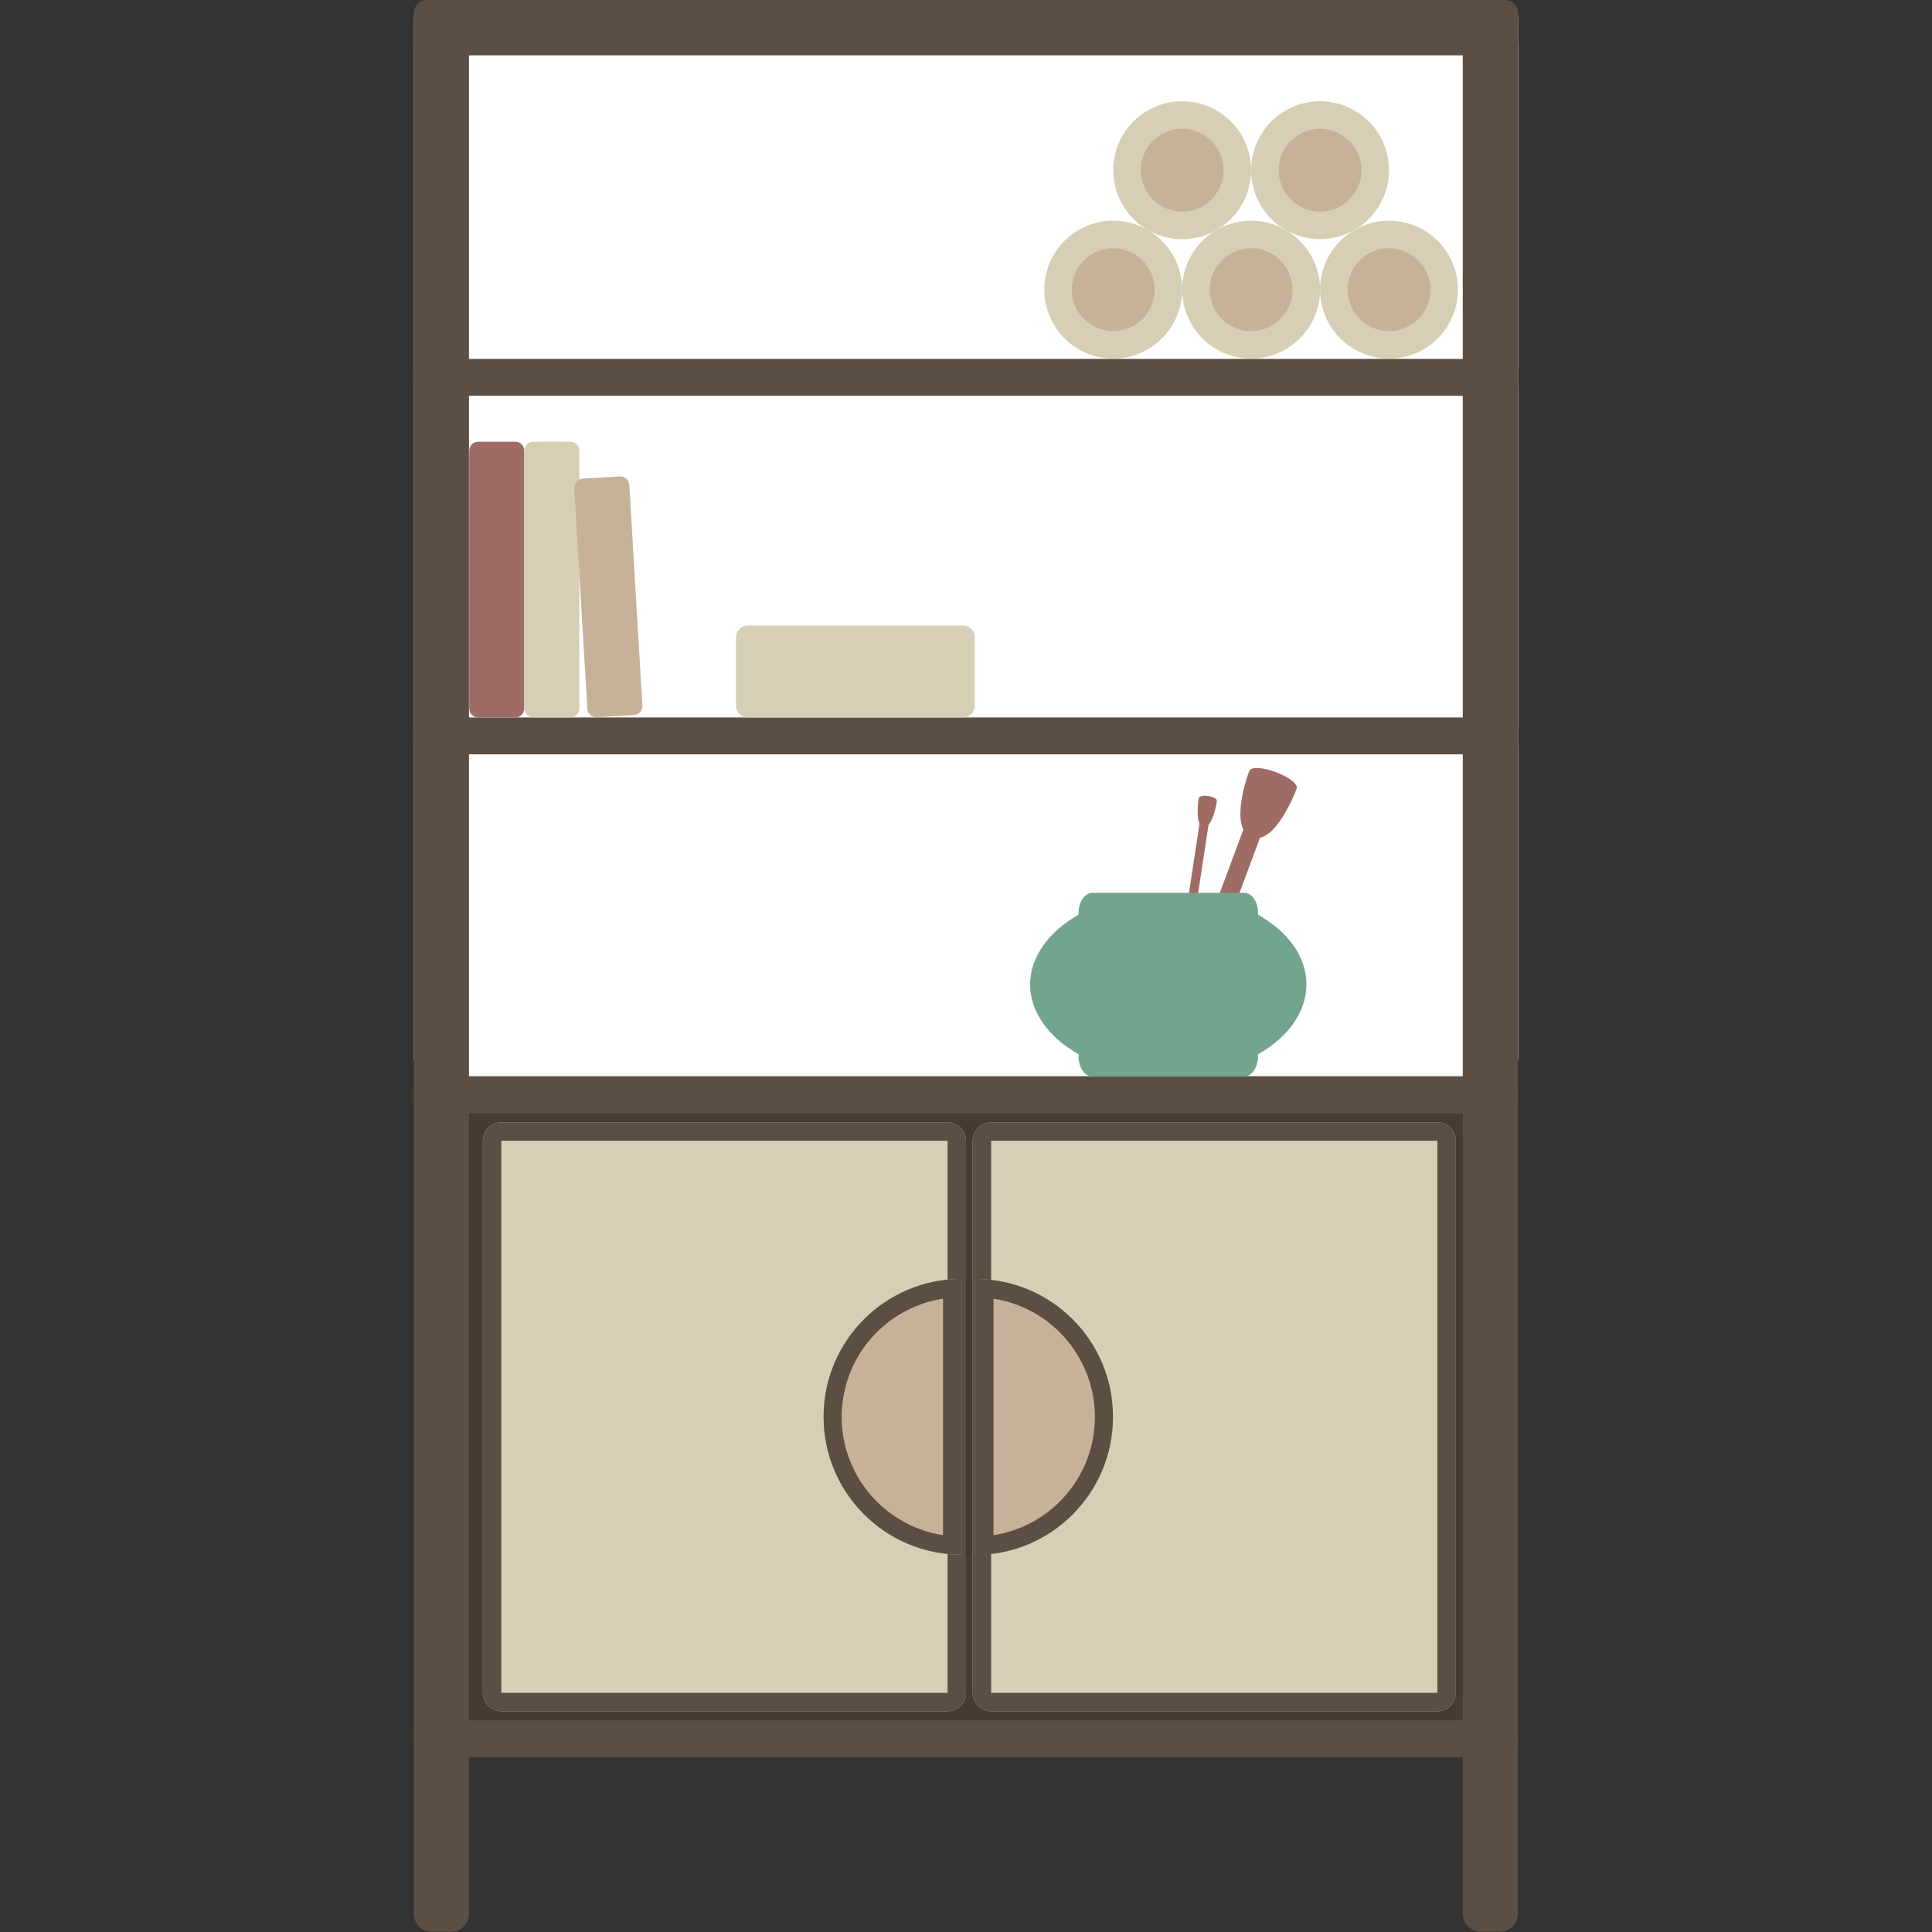 <?xml version="1.0" standalone="no"?><!DOCTYPE svg PUBLIC "-//W3C//DTD SVG 1.1//EN"
        "http://www.w3.org/Graphics/SVG/1.1/DTD/svg11.dtd">
<svg t="1641044176352" class="icon" viewBox="0 0 1024 1024" version="1.1" xmlns="http://www.w3.org/2000/svg" p-id="7052"
     width="50" height="50">
    <rect x="0" y="0" width="1024" height="1024" fill="#333333" stroke="none"/>
    <defs>
        <style type="text/css"></style>
    </defs>
    <path d="M229.161 0h565.679c5.382 0 9.773 4.391 9.773 9.773v907.012c0 5.382-4.391 9.773-9.773 9.773H229.161c-5.382 0-9.773-4.391-9.773-9.773V9.773C219.388 4.391 223.779 0 229.161 0z"
          fill="#493A31" p-id="7053"></path>
    <path d="M229.161 0h565.679c5.382 0 9.773 4.391 9.773 9.773v550.949c0 5.382-4.391 9.773-9.773 9.773H229.161c-5.382 0-9.773-4.391-9.773-9.773V9.773C219.388 4.391 223.779 0 229.161 0z"
          fill="#FFFFFF" p-id="7054"></path>
    <path d="M525.313 594.855h236.526c5.382 0 9.773 4.391 9.773 9.773v292.612c0 5.382-4.391 9.773-9.773 9.773H525.313c-5.382 0-9.773-4.391-9.773-9.773V604.627c0-5.382 4.391-9.773 9.773-9.773z"
          fill="#D7CFB5" p-id="7055"></path>
    <path d="M761.839 604.627v292.612H525.313V604.627h236.526m0-9.773H525.313c-5.382 0-9.773 4.391-9.773 9.773v292.612c0 5.382 4.391 9.773 9.773 9.773h236.526c5.382 0 9.773-4.391 9.773-9.773V604.627c0-5.382-4.391-9.773-9.773-9.773z"
          fill="#5D4E44" p-id="7056"></path>
    <path d="M265.702 594.855h236.526c5.382 0 9.773 4.391 9.773 9.773v292.612c0 5.382-4.391 9.773-9.773 9.773h-236.526c-5.382 0-9.773-4.391-9.773-9.773V604.627c0-5.382 4.391-9.773 9.773-9.773z"
          fill="#D7CFB5" p-id="7057"></path>
    <path d="M502.227 604.627v292.612h-236.526V604.627h236.526m0-9.773h-236.526c-5.382 0-9.773 4.391-9.773 9.773v292.612c0 5.382 4.391 9.773 9.773 9.773h236.526c5.382 0 9.773-4.391 9.773-9.773V604.627c0-5.382-4.391-9.773-9.773-9.773z"
          fill="#5D4E44" p-id="7058"></path>
    <path d="M786.2 590.039H298.702c-5.382 0.142-9.914-3.966-10.056-9.348s3.966-9.914 9.348-10.056h488.347c5.382-0.142 9.914 3.966 10.056 9.348 0.142 5.382-3.966 9.914-9.348 10.056h-0.85z"
          fill="#5D4E44" p-id="7059"></path>
    <path d="M516.815 750.933v-73.082c40.365 0 73.082 32.717 73.082 73.082s-32.717 73.082-73.082 73.082v-73.082z"
          fill="#C7B299" p-id="7060"></path>
    <path d="M526.588 688.332c34.558 5.382 58.352 37.816 52.97 72.374-4.249 27.335-25.635 48.721-52.97 52.97V688.332m-9.773-10.481v146.306c40.365 0 73.082-32.717 73.082-73.082 0.142-40.507-32.717-73.224-73.082-73.224z"
          fill="#5D4E44" p-id="7061"></path>
    <path d="M509.592 750.933v-73.082c-40.365 0-73.082 32.717-73.082 73.082s32.717 73.082 73.082 73.082v-73.082z"
          fill="#C7B299" p-id="7062"></path>
    <path d="M499.82 688.332v125.344c-34.558-5.382-58.352-37.816-52.97-72.374 4.249-27.335 25.635-48.721 52.97-52.97m9.773-10.481c-40.365 0-73.082 32.717-73.082 73.082s32.717 73.082 73.082 73.082V677.851zM226.328 0h571.344c3.824 0 6.94 3.116 6.94 6.94v15.438c0 3.824-3.116 6.94-6.94 6.94H226.328c-3.824 0-6.94-3.116-6.94-6.94V6.94C219.388 3.116 222.504 0 226.328 0zM225.053 190.212h573.893c3.116 0 5.665 2.549 5.665 5.665v8.215c0 3.116-2.549 5.665-5.665 5.665H225.053c-3.116 0-5.665-2.549-5.665-5.665v-8.215c0-3.116 2.549-5.665 5.665-5.665zM225.053 380.282h573.893c3.116 0 5.665 2.549 5.665 5.665v8.215c0 3.116-2.549 5.665-5.665 5.665H225.053c-3.116 0-5.665-2.549-5.665-5.665v-8.215c0-3.116 2.549-5.665 5.665-5.665zM225.053 570.494h573.893c3.116 0 5.665 2.549 5.665 5.665v8.215c0 3.116-2.549 5.665-5.665 5.665H225.053c-3.116 0-5.665-2.549-5.665-5.665v-8.215c0-3.116 2.549-5.665 5.665-5.665zM225.053 911.827h573.893c3.116 0 5.665 2.549 5.665 5.665v8.215c0 3.116-2.549 5.665-5.665 5.665H225.053c-3.116 0-5.665-2.549-5.665-5.665v-8.215c0-3.116 2.549-5.665 5.665-5.665z"
          fill="#5D4E44" p-id="7063"></path>
    <path d="M228.877 0h10.198c5.24 0 9.489 4.249 9.489 9.489v1004.88c0 5.24-4.249 9.489-9.489 9.489H228.877C223.637 1024 219.388 1019.751 219.388 1014.511V9.489C219.388 4.249 223.637 0 228.877 0zM784.783 0h10.198c5.24 0 9.489 4.249 9.489 9.489v1004.88c0 5.24-4.249 9.489-9.489 9.489h-10.198c-5.24 0-9.489-4.249-9.489-9.489V9.489c0-5.24 4.249-9.489 9.489-9.489z"
          fill="#5D4E44" p-id="7064"></path>
    <path d="M248.706 375.467v-136.533c0-2.691 2.124-4.815 4.815-4.815h19.545c2.691 0 4.815 2.124 4.815 4.815v136.533c0 2.691-2.124 4.815-4.815 4.815H253.521c-2.691 0-4.815-2.124-4.815-4.815z"
          fill="#9E6C65" p-id="7065"></path>
    <path d="M277.882 375.467v-136.533c0-2.691 2.124-4.815 4.815-4.815h19.545c2.691 0 4.815 2.124 4.815 4.815v136.533c0 2.691-2.124 4.815-4.815 4.815H282.839c-2.691 0-4.957-2.124-4.957-4.815zM396.287 331.561h114.155c3.541 0 6.232 2.833 6.232 6.232V373.909c0 3.541-2.833 6.373-6.232 6.373h-114.155c-3.541 0-6.232-2.833-6.232-6.373v-36.116c0-3.399 2.833-6.232 6.232-6.232z"
          fill="#D7CFB5" p-id="7066"></path>
    <path d="M311.307 375.608L304.367 258.762c-0.142-2.691 1.841-4.957 4.532-5.099l19.545-1.133c2.691-0.142 4.957 1.841 5.099 4.532l6.94 116.846c0.142 2.691-1.841 4.957-4.532 5.099l-19.545 1.133c-2.691 0.283-4.957-1.841-5.099-4.532z"
          fill="#C7B299" p-id="7067"></path>
    <path d="M590.039 153.529m-36.541 0a36.541 36.541 0 1 0 73.082 0 36.541 36.541 0 1 0-73.082 0Z"
          fill="#D7CFB5" p-id="7068"></path>
    <path d="M590.039 153.529m-21.953 0a21.953 21.953 0 1 0 43.906 0 21.953 21.953 0 1 0-43.906 0Z"
          fill="#C7B299" p-id="7069"></path>
    <path d="M663.121 153.529m-36.541 0a36.541 36.541 0 1 0 73.082 0 36.541 36.541 0 1 0-73.082 0Z"
          fill="#D7CFB5" p-id="7070"></path>
    <path d="M663.121 153.529m-21.953 0a21.953 21.953 0 1 0 43.906 0 21.953 21.953 0 1 0-43.906 0Z"
          fill="#C7B299" p-id="7071"></path>
    <path d="M626.58 90.22m-36.541 0a36.541 36.541 0 1 0 73.082 0 36.541 36.541 0 1 0-73.082 0Z"
          fill="#D7CFB5" p-id="7072"></path>
    <path d="M626.58 90.22m-21.953 0a21.953 21.953 0 1 0 43.906 0 21.953 21.953 0 1 0-43.906 0Z"
          fill="#C7B299" p-id="7073"></path>
    <path d="M699.663 90.22m-36.541 0a36.541 36.541 0 1 0 73.082 0 36.541 36.541 0 1 0-73.082 0Z"
          fill="#D7CFB5" p-id="7074"></path>
    <path d="M699.663 90.22m-21.953 0a21.953 21.953 0 1 0 43.906 0 21.953 21.953 0 1 0-43.906 0Z"
          fill="#C7B299" p-id="7075"></path>
    <path d="M736.204 153.529m-36.541 0a36.541 36.541 0 1 0 73.082 0 36.541 36.541 0 1 0-73.082 0Z"
          fill="#D7CFB5" p-id="7076"></path>
    <path d="M736.204 153.529m-21.953 0a21.953 21.953 0 1 0 43.906 0 21.953 21.953 0 1 0-43.906 0Z"
          fill="#C7B299" p-id="7077"></path>
    <path d="M634.158 506.508l34.027-91.456 9.159 3.408-34.027 91.456z" fill="#9E6C65"
          p-id="7078"></path>
    <path d="M663.405 443.733c-12.605-4.674-1.416-35.125-1.275-34.983 2.124-5.524 27.193 3.824 25.069 9.348 0 0-11.189 30.309-23.794 25.635zM637.911 438.351c-4.815-0.708-2.691-15.296-2.549-15.155 0.425-2.691 10.056-1.133 9.631 1.416 0 0.142-2.266 14.588-7.082 13.738z"
          fill="#9E6C65" p-id="7079"></path>
    <path d="M624.501 510.356l13.268-86.802 4.759 0.728-13.268 86.802z" fill="#9E6C65"
          p-id="7080"></path>
    <path d="M692.439 521.773c0-14.871-9.914-28.043-25.635-36.966v-0.85c0-5.949-3.258-10.764-7.365-10.764h-80.447c-3.966 0-7.365 4.815-7.365 10.764v0.85c-15.58 8.923-25.635 22.236-25.635 36.966 0 14.871 10.056 28.185 25.777 37.108 0 0.283-0.142 0.567-0.142 0.85 0 5.949 3.258 10.906 7.365 10.906h80.447c3.966 0 7.365-4.815 7.365-10.906 0-0.283-0.142-0.567-0.142-0.85 15.721-8.923 25.777-22.236 25.777-37.108z"
          fill="#72A48E" p-id="7081"></path>
</svg>